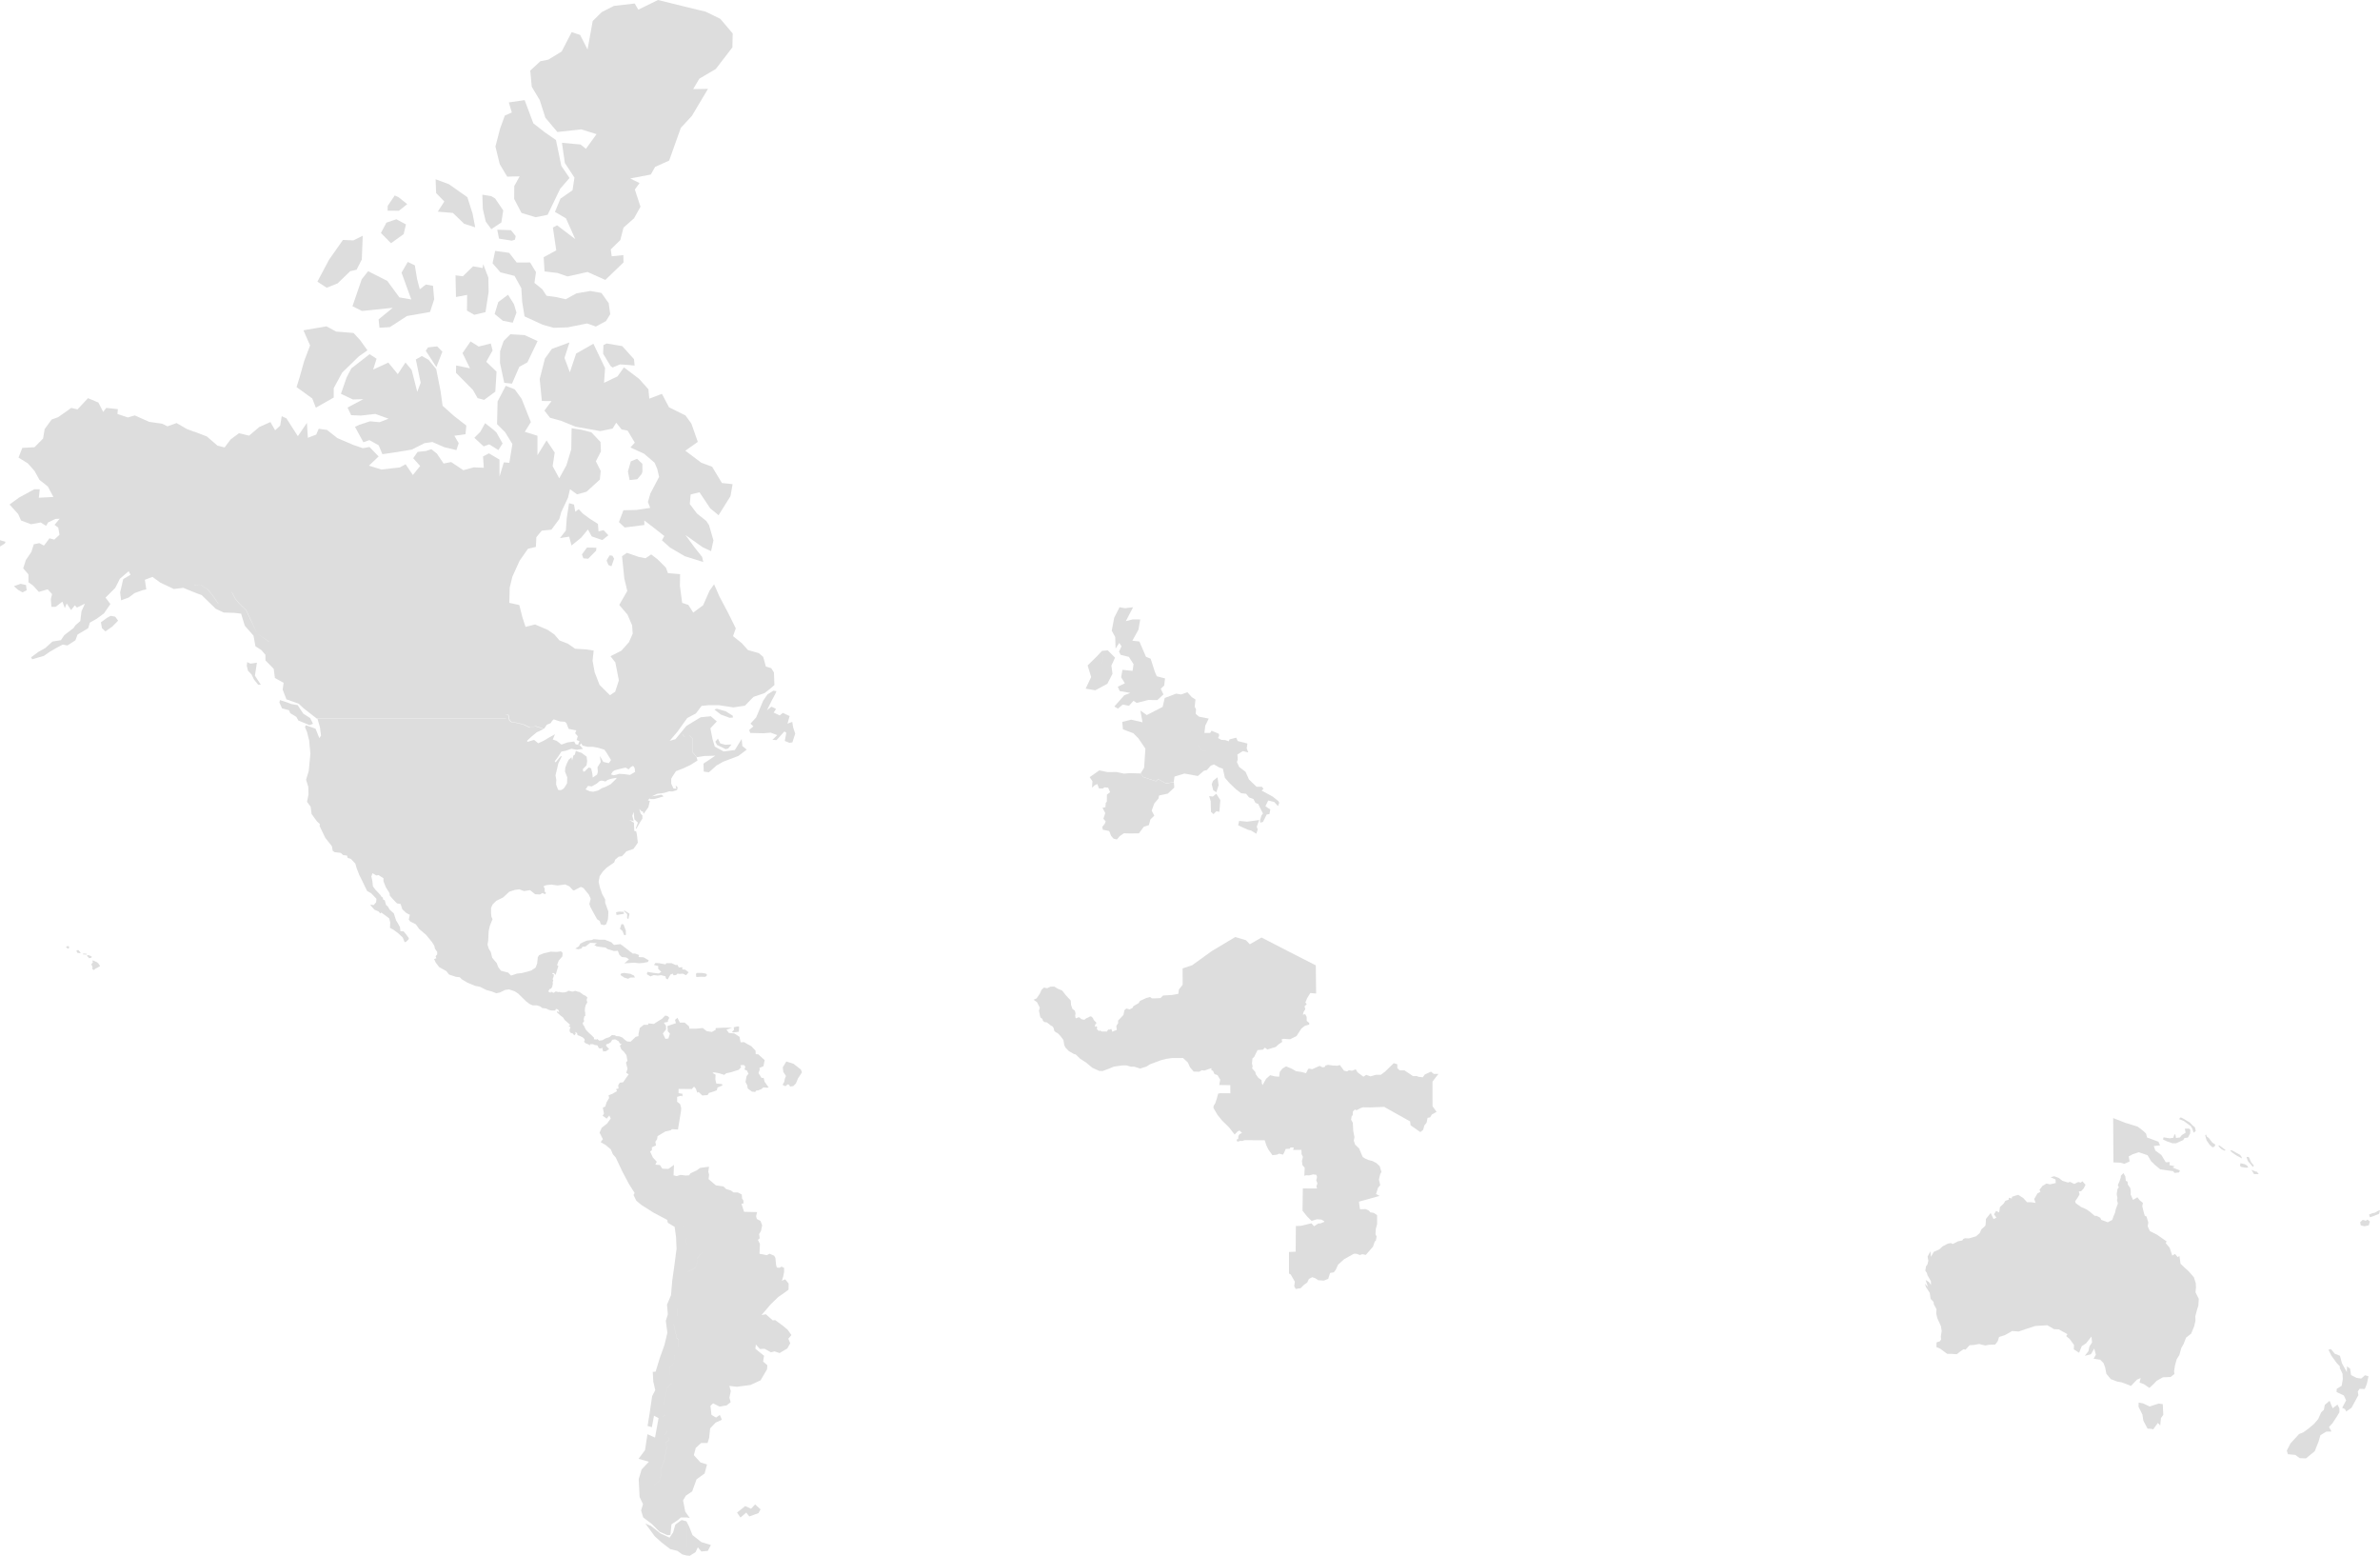 <svg xmlns="http://www.w3.org/2000/svg" viewBox="0 0 980.53 640.8"><title>languages-map</title><g id="Calque_2" data-name="Calque 2"><g id="Calque_1-2" data-name="Calque 1"><polygon points="285.3 632.27 283.9 628.74 282.82 626.59 282.82 637.16 282.81 637.16 282.81 626.59 280.81 626.04 278.23 627.95 277.32 631.15 275.87 633.32 272.15 631.62 268.21 628.49 265.9 627.52 269.76 632.77 272.62 635.34 276.15 638.05 279.09 638.76 281.13 640.24 282.79 640.64 284.17 640.8 286.57 639.27 287.5 637.29 285.81 637.16 285.82 637.16 287.51 637.29 288.94 639.02 291.6 638.77 292.88 636.35 288.95 635.14 285.3 632.27" style="fill:#dddddd"/><polygon points="904.71 530.32 904.64 528.55 903.85 526.06 901.66 523.57 900.36 522.4 898.37 520.53 897.89 517.32 897.2 517.78 896.06 516.47 894.94 517.13 893.85 513.88 892.25 512.01 892.62 511.29 890.74 510 888.76 508.59 885.72 507.05 884.81 505.06 885.08 503.54 884.32 501.04 883.61 500.69 883.18 499.24 882.58 496.76 882.87 495.48 881.52 494.35 880.59 493.13 878.79 494.21 877.78 491.96 877.86 490.95 877.65 489.33 876.63 487.88 876.51 486.68 875.81 486.34 875.62 484.56 874.83 483.17 873.79 484.23 873.72 485.04 873.19 486.6 872.51 488.11 872.95 489.06 872.41 489.64 872.04 491.8 872.36 493.44 872.16 494.28 872.55 495.67 871.7 497.97 871.35 499.56 870.78 500.85 870.23 502.42 868.38 503.42 865.7 502.43 865.27 501.53 863.8 500.78 863.01 500.78 860.98 499.06 859.54 498.06 857.38 497.13 855.15 495.53 854.95 494.72 855.95 493.31 856.77 491.88 856.44 490.73 857.4 490.63 858.46 489.47 859.21 487.94 857.92 486.53 857.26 487.08 856.21 486.83 854.57 487.65 852.83 486.77 852.03 487.06 849.67 486.33 848.18 485.16 846.32 484.46 844.83 484.87 846.88 485.81 846.93 487.26 844.57 487.8 843.14 487.46 841.44 488.47 840.22 490.1 840.66 490.81 839.4 491.56 838.06 493.86 838.65 495.44 836.87 495.17 835.12 495.15 833.56 493.44 831.49 492.12 830.13 492.51 828.9 492.92 828.85 493.64 827.62 493.3 827.58 494.1 826.17 494.59 825.49 495.73 823.96 497.15 823.62 499.36 822.38 498.73 821.5 500.14 822.5 501.52 821.31 502.1 820.13 499.59 818.17 502.06 818.1 503.65 817.97 504.82 816.33 506.31 815.61 507.89 814.09 509.2 811.14 510.07 809.59 510 808.85 510.27 808.43 510.92 806.73 511.25 804.52 512.36 803.75 511.99 802.48 512.22 800.34 513.32 798.97 514.6 796.69 515.6 795.51 517.67 795.3 515.38 794.14 517.55 794.44 519.32 794.06 520.84 793.49 521.59 793.19 523.36 793.84 524.28 794.11 525.25 795.5 527.68 795.55 529.27 794.72 528.07 793.33 527.17 794.28 530.05 793.05 528.7 793.44 530.03 795.04 532.51 795.39 534.98 796.63 536.24 796.7 537.17 797.82 539.25 797.7 541.08 798.16 542.93 799.64 546.22 799.95 548.17 799.61 550.47 799.71 551.67 799.23 552.43 797.84 552.89 797.78 554.82 799.29 555.46 802.26 557.63 804.14 557.63 806.19 557.76 807.54 556.68 808.95 555.72 809.77 555.87 811.44 554.07 813.36 553.92 815.38 553.55 817.86 554.16 819.62 553.86 822 553.78 823.04 552.42 823.58 550.67 826.01 549.9 828.98 548.2 831.66 548.42 834.85 547.32 838.48 546.14 843.5 545.83 846.2 547.43 848.17 547.52 851.77 549.52 851.24 550.29 852.72 551.54 854.47 553.97 854.38 555.76 856.57 557.16 857.64 554.47 859.39 553.32 861.67 550.47 861.89 552.94 860.81 554.59 860.39 556.54 858.92 558.42 861.42 557.79 862.79 555.44 863.47 557.96 862.55 559.62 865.25 560.03 866.63 561.43 867.28 563.18 867.8 565.84 869.61 568.02 872.32 569.05 873.92 569.3 875.51 569.86 877.93 570.83 880.39 568.25 881.92 567.58 881.48 569.43 883.2 570.06 885.52 571.64 887.21 570.1 888.5 568.72 891.09 567.27 894.23 567.14 895.84 565.92 895.7 564.81 896.06 562.41 896.77 559.83 897.85 558.12 898.68 555.19 899.62 553.52 900.64 550.93 902.72 549.3 903.96 546.3 904.51 543.96 904.45 542.1 905.21 539.23 905.7 537.75 905.86 534.94 904.52 532.26 904.71 530.32" style="fill:#dddddd"/><polygon points="889.36 578.08 887.17 578.79 885.64 579.3 882.93 578.02 881.1 577.68 881.03 579.38 882.65 582.63 883.03 585.13 884.76 588.41 886.48 588.53 887.06 588.74 889.01 586.07 889.99 587.12 890.28 584.06 891.24 582.76 891.04 578.33 889.36 578.08" style="fill:#dddddd"/><polygon points="258.88 378.55 259.36 376.34 257.14 374.93 257.15 375.29 258.41 376.52 258.36 378.15 258.88 378.55" style="fill:#dddddd"/><polygon points="256.02 380.61 255.41 382.56 256.46 383.45 257.17 385.21 257.86 385.06 257.84 383.28 256.86 380.73 256.02 380.61" style="fill:#dddddd"/><polygon points="255.12 375.47 253.8 375.72 254 376.87 257.06 376.37 256.97 375.56 255.12 375.47" style="fill:#dddddd"/><polygon points="139.07 116.74 144.28 111.69 146.9 111.1 149.06 106.87 149.44 97.1 145.59 99.01 141.29 98.83 135.53 107.02 130.77 116 134.57 118.51 139.07 116.74" style="fill:#dddddd"/><polygon points="145.21 126.13 149.13 128.08 161.8 126.78 155.98 131.55 156.34 134.98 160.6 134.74 167.67 130.16 177.17 128.49 178.88 123.27 178.39 117.7 175.45 117.2 172.95 119.13 171.85 115 170.9 109.3 168 107.88 165.43 112.29 169.44 123.34 164.54 122.49 159.56 115.7 151.67 111.7 149.03 115.02 145.21 126.13" style="fill:#dddddd"/><polygon points="200.13 91.27 202.41 94.39 206.56 91.62 207.32 86.65 203.97 81.73 202.34 80.77 198.71 80.19 198.93 86.09 200.13 91.27" style="fill:#dddddd"/><polygon points="183.06 82.99 180.35 87.18 186.59 87.7 191.2 92.14 195.78 93.64 194.69 87.96 192.55 81.23 184.97 75.88 179.47 73.84 179.67 79.53 183.06 82.99" style="fill:#dddddd"/><polygon points="167.77 84.07 164.12 81.17 162.62 80.51 159.74 84.79 159.69 86.79 164.35 86.8 167.77 84.07" style="fill:#dddddd"/><polygon points="166.31 96.42 167.24 92.43 163.29 90.31 159.2 91.7 156.93 95.96 161.09 100.17 166.31 96.42" style="fill:#dddddd"/><polygon points="199.86 174.29 197.9 177.83 195.43 180.32 199.26 183.86 201.54 183.01 205.32 185.37 207.06 182.64 205.35 179.61 204.51 178.08 202.83 176.62 199.86 174.29" style="fill:#dddddd"/><polygon points="250.65 220.46 248.65 218.35 246.59 218.85 246.34 215.79 243.13 213.75 240.06 211.48 238.43 209.73 237 210.76 236.48 207.8 234.45 207.25 233.49 213.38 233.13 218.49 230.69 221.63 234.49 221.03 235.45 224.68 239.44 221.45 242.22 218.07 243.79 220.93 248.15 222.44 250.65 220.46" style="fill:#dddddd"/><polygon points="239.75 228.34 240.36 229.97 242.34 230.11 245.62 226.77 245.68 225.58 241.83 225.52 239.75 228.34" style="fill:#dddddd"/><polygon points="264.36 195.22 264.68 194.21 264.65 191.04 262.46 188.96 259.89 190.01 258.7 194.18 259.4 197.74 262.54 197.38 264.36 195.22" style="fill:#dddddd"/><polygon points="251.91 233.23 253.01 230.11 252.3 228.88 251.15 228.75 250.07 230.55 249.94 230.96 250.68 232.73 251.91 233.23" style="fill:#dddddd"/><polygon points="319.36 285.9 319.9 284.68 318.6 284.48 316.17 286.03 314.43 288.56 311.53 295.48 309.18 298.04 310.4 299.18 308.65 300.65 309.08 301.88 314.52 302.01 317.53 301.76 320.22 302.77 318.24 304.7 319.91 304.84 323.16 301.26 323.94 301.79 323.33 305.16 325.17 305.93 326.44 305.78 327.62 302.17 326.76 299.57 326.4 297.33 324.44 298.05 325.31 294.94 322.51 293.62 321.22 294.67 318.73 293.49 319.71 291.98 317.83 291.05 316 292.52 317.86 288.7 319.36 285.9" style="fill:#dddddd"/><polygon points="202.94 144.35 202.21 141.47 197.21 142.73 193.87 140.62 190.55 145.42 193.64 151.7 187.92 150.53 187.86 153.54 194.83 160.59 196.77 163.97 199.47 164.7 204.07 161.29 204.57 153.08 200.33 149.01 202.94 144.35" style="fill:#dddddd"/><polygon points="288.18 202.76 292.59 209.36 296.04 212.21 300.96 204.34 301.83 199.41 297.42 198.94 293.39 192.24 288.94 190.6 282.34 185.63 287.49 182 284.84 174.46 282.4 171.11 275.63 167.76 272.71 162.21 267.5 164.2 267.14 160.34 263.28 156.02 257.06 151.31 254.41 155.02 248.86 157.68 249.28 151.62 244.47 141.57 237.36 145.63 234.77 153.33 232.56 147.41 234.62 141.04 227.38 143.69 224.5 147.68 222.35 156.1 223.24 165.15 227.22 165.19 224.29 169.11 226.62 172.07 231.17 173.32 237.1 175.74 247.3 177.56 252.38 176.52 253.88 174.1 256.09 176.89 258.56 177.35 261.53 182.31 259.73 184.29 265.41 186.92 269.7 190.6 270.78 193.15 271.55 196.39 267.92 203.32 266.94 206.76 267.88 209.18 262.11 210.04 256.84 210.16 254.99 215.03 257.36 217.26 265.47 216.23 265.43 214.34 269.51 217.49 273.69 220.77 272.71 222.54 276.11 225.56 282.13 229.09 289.73 231.48 289.27 229.39 286.35 225.72 282.39 220.35 289.42 225.35 292.96 227.01 293.93 222.57 292.11 216.27 290.95 214.54 287.14 211.51 284.19 207.6 284.54 203.66 288.18 202.76" style="fill:#dddddd"/><polygon points="222.35 41.2 224.69 48.49 229.65 54.37 239.46 53.28 245.77 55.25 241.39 61.3 239.18 59.52 231.52 58.81 232.71 67.12 236.67 73.16 235.87 78.36 230.9 81.82 228.63 87.29 233.18 89.94 237 98.49 229.5 92.79 227.79 93.73 229.17 103.11 223.99 105.94 224.34 111.79 229.64 112.42 233.81 113.86 242.05 112.02 249.38 115.29 256.87 108.1 256.81 105.08 252.02 105.56 251.63 102.72 255.55 98.89 256.88 93.74 261.21 89.91 263.87 85.15 261.55 78.05 263.49 75.4 259.63 73.51 268.12 71.88 269.91 68.73 275.69 66.13 280.49 52.66 285.06 47.72 291.68 36.6 285.58 36.7 288.12 32.4 294.9 28.41 301.74 19.51 301.86 13.78 296.73 7.74 290.71 4.81 283.22 2.99 277.15 1.5 271.08 0 262.98 3.98 261.49 1.45 252.92 2.43 247.89 5 244.19 8.65 242.06 20.39 239 14.38 235.52 13.24 231.4 21.21 225.9 24.56 222.63 25.22 218.46 29.06 219.07 35.71 222.35 41.2" style="fill:#dddddd"/><polygon points="182.25 144.84 180.12 142.67 176.36 143.07 175.41 144.45 179.78 151.2 182.25 144.84" style="fill:#dddddd"/><polygon points="210.94 158.01 213.95 151.08 217.29 149.23 221.48 140.49 216.12 138.02 210.28 137.66 207.5 140.43 206.03 144.66 205.99 149.48 207.74 157.67 210.94 158.01" style="fill:#dddddd"/><polygon points="228.09 135.01 233.85 134.83 241.89 133.22 245.48 134.5 249.66 132.24 251.41 129.4 250.78 124.88 247.78 120.65 243.22 119.85 237.51 120.82 233.05 123.26 228.96 122.32 225.18 121.82 223.4 119.12 220.18 116.51 220.82 112.08 218.4 108.1 212.88 108.13 209.77 104.14 203.99 103.34 202.93 108.44 206.18 112.18 211.98 113.63 214.79 118.72 215.13 124.32 216.1 130.31 223.55 133.73 228.09 135.01" style="fill:#dddddd"/><polygon points="130.12 167.91 137.5 163.73 137.5 159.86 140.98 153.45 147.86 146.76 151.38 144.29 148.37 140.09 145.65 137.14 138.49 136.57 134.49 134.41 125.01 136.04 127.75 142.27 125.32 148.7 123.38 155.57 122.18 159.43 128.65 164.12 130.12 167.91" style="fill:#dddddd"/><polygon points="211.25 132.91 212.78 128.77 211.76 125.31 209.31 121.39 205.28 124.41 203.79 129.33 207.19 132.12 211.25 132.91" style="fill:#dddddd"/><polygon points="248.49 145.69 251.57 150.79 252.38 151.36 255.45 150.09 258.47 150.29 261.45 150.57 261.2 147.93 256.36 142.55 249.94 141.47 248.59 142.14 248.49 145.69" style="fill:#dddddd"/><polygon points="195.4 129.66 200.02 128.55 201.3 120.3 201.21 114.35 199.07 108.79 198.85 110.39 194.91 109.69 190.69 113.78 187.67 113.41 187.85 122.33 192.45 121.46 192.39 127.93 195.4 129.66" style="fill:#dddddd"/><polygon points="192.12 175.27 187.06 171.34 182.35 167.13 181.48 160.95 179.72 152.03 176.58 148.19 173.79 146.64 171.32 148.06 173.31 157.65 171.9 161.38 169.61 152.4 167.05 149.29 163.88 154.1 159.98 149.34 153.74 152.21 155.14 147.75 152.27 145.88 144.76 151.72 142.81 155.43 140.46 162.2 145.36 164.52 149.69 164.4 143.19 167.86 144.67 170.99 148.65 171.16 154.64 170.49 160.06 172.45 156.4 173.89 152.45 173.52 148.12 174.93 146.25 175.8 149.7 182.15 152.19 181.27 156.02 183.42 157.54 187.07 162.53 186.34 169.63 185.18 174.89 182.53 178.15 182.05 182.97 184.17 188.04 185.39 188.98 182.53 187.19 179.48 191.79 178.84 192.12 175.27" style="fill:#dddddd"/><polygon points="208.96 72.75 214.09 72.63 211.87 76.63 211.83 81.93 214.84 87.69 220.65 89.46 225.61 88.47 230.79 77.74 234.64 73.29 231.26 68.32 229.05 57.67 224.45 54.48 219.73 50.8 216.15 41.24 209.63 42.18 210.86 46.33 207.99 47.58 206.05 52.9 204.11 60.36 205.89 67.62 208.96 72.75" style="fill:#dddddd"/><polygon points="212.14 98.74 212.47 97.25 210.5 94.8 204.85 94.61 205.6 98.29 210.85 99.12 212.14 98.74" style="fill:#dddddd"/><polygon points="296.75 306.2 295.77 304.22 294.71 305.48 295.41 306.84 298.97 308.55 300.01 308.29 301.39 306.63 298.79 306.74 296.75 306.2" style="fill:#dddddd"/><polygon points="301.88 294.78 299.01 292.98 295.32 291.89 294.35 292.26 296.96 294.3 300.59 295.64 301.95 295.56 301.88 294.78" style="fill:#dddddd"/><polygon points="128.95 298.09 127.79 295.75 124.99 293.98 123.6 291.93 122.65 290.43 120.01 289.97 118.29 289.3 115.35 288.34 115.11 289.36 116.19 291.74 119.08 292.52 119.58 293.75 122.09 295.25 122.93 296.76 127.53 298.68 128.95 298.09" style="fill:#dddddd"/><polygon points="265.07 396.59 266.94 396.21 267.27 395.52 265.15 394.3 263.08 394.18 263.29 393.34 261.61 392.73 260.69 392.77 258.95 391.42 256.57 389.55 255.58 388.85 252.96 389.19 251.84 388.08 249.21 387.05 247.01 387.02 244.58 386.8 243.91 387.13 241.78 387.42 240.35 388.01 239.08 388.68 238.48 389.77 237 390.7 238.2 390.99 239.58 390.66 239.98 389.92 241.15 389.88 243.16 388.32 245.91 388.47 244.86 389.22 245.84 389.81 249.49 390.28 250.33 390.91 252.95 391.71 254.53 391.6 255.2 393.3 256.17 394.16 257.98 394.36 259.12 395.13 257.24 396.79 261.25 396.5 263.18 396.74 265.07 396.59" style="fill:#dddddd"/><polygon points="477.28 328.89 477.53 327.65 481.12 326.87 483.78 324.38 483.63 322.19 480.38 322.68 477.22 320.96 476.2 321.78 471.04 320.05 469.92 318.56 465.39 318.44 463.06 318.64 460.08 317.98 456.31 318.01 452.88 317.31 448.92 320.08 450.06 321.74 449.92 324.42 450.94 323.47 452.08 322.92 452.79 324.76 454.44 324.75 454.92 324.28 456.56 324.41 457.34 326.29 456.04 327.29 456.01 330.17 455.55 330.7 455.44 332.42 454.23 332.72 455.35 334.89 454.58 337.24 455.54 338.3 455.16 339.26 454.12 340.58 454.35 341.74 456.97 342.28 457.77 344.28 458.8 345.45 460.18 345.74 461.25 344.43 463 343.21 465.68 343.27 469.23 343.22 471.22 340.53 473.34 339.83 473.94 337.53 475.56 335.93 474.47 333.88 475.55 330.92 477.28 328.89" style="fill:#dddddd"/><polygon points="309.41 621.42 307.02 620.3 303.66 622.99 305.06 625.04 307.44 622.99 308.7 624.58 312.49 623.22 313.33 621.64 311.09 619.63 309.41 621.42" style="fill:#dddddd"/><polygon points="974.69 502.78 973.42 502.42 972.34 503.42 972.61 504.71 974.16 505.07 975.9 504.67 976.36 503.14 975.4 502.3 974.69 502.78" style="fill:#dddddd"/><polygon points="979.95 498.6 978.31 499.51 977.42 499.67 976.02 500.27 976.38 501.36 978.17 500.75 979.95 500.03 980.18 499.87 980.53 498.47 979.95 498.6" style="fill:#dddddd"/><path d="M479,291.14l-6.53,3.37-2.65-1.85.89,4.84L466,296.41l-3.64.92.28,3.07,4.29,1.6,2.07,2.09,2.89,4.26-.53,7.88-1.45,2.32L471,320l5.16,1.73,1-.82,3.15,1.72,3.25-.49.32-2.29,4.08-1.24,5.53,1,2.54-2.17.32-1.67h0l-.32,1.68,1.17-.28,1.62-1.8,1.29-.53,2.28,1.29,1.4.45.87,3.8,1.91,2.19,2.56,2.45,2.19,1.68,2.07.24,1.21,1.49,1.8.67.83,1.58,1.16.46.86,1.83,1.09,2.09-.61.77-.57,1.91v1.08l1.17-.27,1.5-3.06,1.17-.21.33-1.88-2-1.34,1.18-2.36,2.44.6,1.56,1.7.52-1.31-.29-.68-2.4-1.92-2.06-1.12-2.51-1.35.79-.74-.68-.83-2.2,0-3.12-3-1.41-3.17-2.63-2-.92-2,.34-1.12-.16-2,2.28-1.42,2.23.58-.67-1.71.3-2-4-1-.6-1.39-2.77.71-.33.78-1.7-.58-.22,1.67-1.24.68-2.07-.51-.61,1.63-1.34.13-.49-.64L497,309.16l-1.35.19-1.21-.86-.12,1.13.83,1.5-1,1.21.72,3h0l-.72-3,1-1.21-.83-1.5.12-1.13-1-1.77-.7.33.71-.34,1,1.77,1.21.86,1.35-.19,1.57-1.36.49.64,1.33-.13.61-1.63,2.08.51,1.23-.69.22-1.67-1.43-.11-1.27-.74.43-1-.11-.74-3-1.26-.58.9-2.38,0-.77.71h0l.77-.71.36-3,1.42-2.9-4-.79L492.6,294l.16-1.89-.56-1,.32-3-1.55-1-1.77-2-2.6.93-2.05-.35-2.25.88v0l-2.45.9Zm13.16,14.35,2-2.3-.09-1h0l.09,1-2.05,2.31,0,1.84h0Z" style="fill:#dddddd"/><polygon points="501.13 326.29 502.06 323.4 501.59 320.14 499.78 321.59 499.21 323 499.86 325.53 501.13 326.29" style="fill:#dddddd"/><polygon points="459.61 267.15 461.12 264.81 462.04 266.18 461.02 268.38 461.69 269.7 465.09 270.55 465.13 270.62 467.01 273.57 466.6 276.31 462.43 275.89 461.9 278.95 463.44 281.43 460.51 282.84 461.3 284.64 465.68 285.39 465.7 285.39 463.19 286.36 459.08 291 460.57 291.87 462.54 290.2 465.13 290.7 466.98 288.64 468.29 289.51 473.06 288.3 476.81 288.34 479.33 286.01 478.21 283.68 479.64 282.35 479.98 279.42 476.58 278.54 475.78 276.7 474.05 271.29 472.13 270.52 469.63 264.73 469.41 264.21 466.51 263.89 469.03 259.36 469.76 255.14 466.69 255.11 463.83 255.83 466.83 250.1 463.47 250.51 461.23 250.09 459.05 254.4 458.03 259.76 459.45 262.35 459.61 267.15" style="fill:#dddddd"/><polygon points="326.97 438.16 324.91 437.5 323.96 437.19 322.5 439.6 322.72 441.51 323.81 443.16 323.33 444.36 323.09 445.63 322.38 446.82 323.6 447.39 324.47 446.63 325.1 446.75 325.48 447.53 326.82 447.33 327.89 446.27 328.74 444.21 330.4 441.66 329.94 440.52 326.97 438.16" style="fill:#dddddd"/><polygon points="269.3 401.62 271.01 401.83 272.33 401.63 274.19 402.13 274.34 402.97 275.06 403.43 276.18 401.43 277.11 401 277.53 401.72 278.61 401.54 279.12 401 280.04 401.14 281.32 401.02 282.66 401.66 283.7 400.46 282.32 399.38 281.07 399.27 281.16 398.39 279.63 398.45 279.12 397.4 278.38 397.48 276.72 396.72 274.53 396.7 274.18 397.21 271.75 396.74 270.04 396.61 269.41 397.43 271.18 397.89 271.16 399.02 272.44 400.29 271.43 400.95 269.31 400.71 266.73 400.3 266.48 401.25 267.99 402.17 269.3 401.62" style="fill:#dddddd"/><polygon points="451.25 284.31 456.22 281.63 458.34 277.51 457.88 274.15 459.38 270.86 456.38 267.87 454.03 268.07 454.61 270.67 454.03 273.23 454.02 273.23 454.6 270.66 454.02 268.06 451.9 270.33 448.09 274.08 449.55 278.85 447.28 283.63 451.25 284.31" style="fill:#dddddd"/><polygon points="516.64 338.03 513.78 338.42 510.5 338.1 510.11 339.92 514.02 341.71 515.45 342.09 517.59 343.4 518.18 341.61 517.76 340.52 518.77 337.74 516.64 338.03" style="fill:#dddddd"/><polygon points="498.79 329.99 498.9 334.37 499.96 335.32 501.1 334.12 502.37 334.35 502.76 329.54 501.08 326.92 499.69 328.08 498.15 327.89 498.79 329.99" style="fill:#dddddd"/><polygon points="259.65 401.08 257.76 400.82 257.12 400.72 255.94 400.92 255.61 401.59 257.21 402.66 258.78 403.13 259.63 402.64 261.6 402.59 261.14 401.79 259.65 401.08" style="fill:#dddddd"/><polygon points="590.69 442.32 589.56 441.38 587 442.55 586.17 443.71 584.3 443.49 583.68 443.17 583.02 443.24 582.14 443.22 578.59 440.84 576.64 440.84 575.68 439.93 575.68 438.36 574.22 437.89 572.32 439.73 570.6 441.4 568.87 442.68 566.9 442.68 564.64 443.33 562.86 442.7 561.71 443.47 559.24 441.61 558.57 440.42 557.01 441.01 555.71 440.82 554.96 441.29 553.7 440.96 552.01 438.65 551.08 438.94 549.28 438.88 547.17 438.59 546.13 438.83 545.71 439.51 544.8 439.59 543.7 439 540.57 440.39 539.3 440.11 538.91 440.33 538.07 442.01 535.98 441.47 533.93 441.19 532.15 440.16 529.84 439.21 528.34 440.11 527.24 441.53 526.99 443.48 525.19 443.32 523.29 442.85 521.62 444.33 520.15 446.93 519.85 446.12 519.73 444.85 518.45 443.95 517.41 442.51 517.17 441.51 515.85 440.05 516.07 439.22 515.79 438.04 516.01 435.87 516.68 435.36 518.09 432.52 520.41 432.3 520.93 431.58 521.39 431.64 522.09 432.27 525.62 431.2 526.81 430.1 528.28 429.11 528 428.12 528.79 427.86 531.5 428.04 534.14 426.73 536.16 423.64 537.59 422.5 539.36 422.01 539.39 421.32 538.36 420.49 538.33 418.83 537.75 417.73 536.76 417.9 537.04 416.85 537.77 415.65 537.45 414.47 538.37 413.59 537.79 412.92 538.53 411.14 539.81 409.01 542.23 409.21 542.09 397.6 530.91 391.9 519.72 386.13 516.89 387.79 514.91 388.91 513.33 387.25 508.9 385.94 499.29 391.69 491.17 397.54 487.22 398.86 487.23 405.61 485.69 407.55 485.45 409.34 482.96 409.79 479.14 410.04 478.1 411.07 476.3 411.18 474.51 411.19 473.81 410.64 472.26 411.05 469.64 412.25 469.11 413.15 466.93 414.43 466.55 415.17 465.38 415.75 464.02 415.37 463.25 416.07 462.84 418.03 460.61 420.39 460.68 421.35 459.91 422.56 460.1 424.2 458.94 424.62 458.29 424.98 457.85 423.77 457.04 424.09 456.56 424.03 456.04 424.86 453.88 424.83 453.1 424.41 452.74 424.67 451.88 423.85 452.03 423.01 451.68 422.67 451.08 422.95 451.19 422.03 451.77 421.3 450.62 420.11 450.28 419.32 449.66 418.7 449.1 418.62 448.43 419.02 447.52 419.4 446.75 420.02 445.55 419.79 444.77 419.07 444.31 418.97 443.58 419.35 443.13 419.36 442.97 418.31 443.1 417.42 442.86 416.32 441.81 415.51 441.26 413.87 441.13 412.08 439.28 410.1 437.58 407.97 435.72 407.2 434.38 406.35 432.81 406.38 431.45 407.01 430.05 406.76 429.09 407.69 428.43 409.18 427.07 411.21 425.83 411.76 427.23 412.78 428.39 415.02 428.03 416.29 428.49 418.48 428.67 419.09 429.52 419.69 429.51 420.12 430.15 420.93 431.33 421.11 432.83 422.3 433.65 422.77 434.06 423.39 434.37 424.64 435.07 425.21 435.79 425.57 436.88 426.68 438.11 428.35 438.46 430.43 438.95 431.46 440.41 432.96 442.42 434.09 443.18 434.3 445.07 436.11 447.46 437.64 450 439.77 452.89 441.1 453.63 441.08 454.17 441.15 456.95 440.13 458.89 439.32 462.22 438.83 464.01 438.8 465.97 439.35 467.24 439.32 469.74 440.11 472.27 439.3 473.83 438.34 478.23 436.7 480.48 436.11 482.8 435.78 485.27 435.78 487.38 435.75 489.37 437.59 490.29 439.61 491.79 441.36 494.03 441.42 495.11 440.8 496.18 440.94 499.09 439.94 499.05 440.71 499.77 441.11 500.34 442.36 501.62 442.84 502.72 444.68 502.31 446.88 506.87 446.95 506.89 450.3 502.82 450.27 501.87 450.43 501.3 452.5 500.62 454.52 500.01 455.42 499.92 456.34 501.62 459.22 503.48 461.52 506.36 464.34 508.66 467.29 509.79 466.09 510.64 465.62 511.69 466.58 510.67 467.16 510.21 467.88 510.12 469.1 509.41 469.4 509.8 470.27 510.96 469.89 511.77 469.94 512.76 469.61 521.03 469.64 521.72 471.73 522.53 473.41 523.17 474.32 524.24 475.79 526.1 475.57 527.02 475.17 528.57 475.57 528.99 474.86 529.7 473.23 531.44 473.12 531.59 472.63 533.02 472.62 532.77 473.63 536.18 473.61 536.23 475.37 536.79 476.46 536.38 478.16 536.59 479.89 537.52 480.94 537.37 484.31 538.07 484.05 539.29 484.12 541.02 483.7 542.3 483.87 542.6 484.75 542.28 486.13 542.77 487.46 542.35 488.53 542.59 489.52 536.75 489.48 536.62 498.64 538.51 501.02 540.34 502.84 542.64 502.17 544.46 502.34 545.56 503 545.59 503.24 544.01 503.9 543.15 503.91 541.37 505.06 540.29 503.85 535.97 504.88 533.88 504.97 533.8 515.54 531.04 515.65 531.04 524.51 531.79 524.97 533.46 527.9 533.2 529.8 533.82 530.89 535.83 530.57 537.23 529.18 538.56 528.25 539.25 526.77 540.62 526.05 541.8 526.43 543.14 527.29 545.42 527.44 547.21 526.72 547.5 525.76 547.99 524.29 549.52 524.04 550.36 522.89 551.29 520.86 553.81 518.6 557.78 516.38 558.92 516.41 560.27 516.92 561.22 516.56 562.71 516.86 565.66 513.45 566.4 511.3 566.83 511.03 567.14 509.29 566.69 508.41 566.81 506.21 567.36 504.17 567.35 500.48 565.9 499.54 564.56 499.33 563.96 498.61 562.66 498 560.32 498.06 560.14 496.98 559.87 494.93 568.38 492.55 566.91 491.81 567.76 489.15 568.64 488.16 568.1 485.8 568.66 483.5 569.14 482.73 568.43 480.33 567.11 479.07 565.51 478.22 563.73 477.75 562.61 477.27 561.44 476.56 559.93 473.01 558.3 471.44 557.74 469.82 558.02 468.36 557.52 465.79 557.34 462.42 556.63 461.16 556.89 459.63 557.28 459.42 557.38 457.76 558.19 456.98 558.87 457.27 560.54 456.41 561.53 456.07 564.6 456.11 570.31 455.89 570.79 456.2 580.95 461.87 581.15 463.49 585.17 466.28 586.3 465.36 586.85 463.5 587.75 462.38 588.14 460.41 589.2 460.21 589.89 459.05 591.85 457.93 590.19 455.64 590.16 445.49 592.61 442.32 590.69 442.32" style="fill:#dddddd"/><polygon points="972.77 567.79 970.88 567.51 968.62 566.36 968.2 563.71 966.93 562.76 966.87 565.14 964.84 561.47 964.05 558.43 961.87 557.54 960.34 555.65 959.3 555.92 960.47 558.33 962.68 561.37 964.02 562.8 963.94 563.41 965.08 565.75 965.21 568.03 964.74 570.77 962.71 572.02 962.63 573.33 965.65 574.78 966.57 576.79 964.95 579.83 966.12 580.37 966.6 581.35 968.77 579.86 970.16 577.33 971.22 575.36 971.63 574.68 971.37 573.12 972.12 572.02 974.26 572.09 975.11 570 975.79 566.85 974.37 566.44 972.77 567.79" style="fill:#dddddd"/><polygon points="961.02 580.02 960.38 578.49 959.77 576.93 957.8 578.63 957.38 580.7 956.32 581.65 955.07 584.46 953.39 586.44 950.99 588.45 948.98 589.92 947.17 590.65 943.64 594.52 942.13 597.48 942.6 598.96 945.65 599.24 947.47 600.58 950.05 600.67 951.45 599.51 953.65 597.71 955.24 593.68 955.99 591.11 958.39 589.65 960.55 589.6 959.52 587.74 960.95 586.2 962.78 583.4 963.82 581.66 963.82 580.09 963.01 578.52 961.02 580.02" style="fill:#dddddd"/><polygon points="870.7 478.76 873.6 478.88 875.17 479.35 877.37 478.38 877.01 476.3 878.72 475.37 881.1 474.57 884.76 475.8 886.22 478.26 887.81 479.81 889.99 481.61 892.82 482.04 895.23 482.36 895.92 483.09 897.78 482.89 898.09 482.07 895.11 480.88 895.95 480.35 893.78 479.87 893.89 478.62 892.28 478.71 890.46 475.72 887.96 473.88 887.34 472.03 889.92 471.73 889.24 470.24 884.57 468.51 884.14 466.86 882.58 465.45 880.65 464.02 875.47 462.42 870.6 460.5 870.65 469.6 870.7 478.76" style="fill:#dddddd"/><polygon points="901.3 462.89 902.57 463.8 903.22 464.88 903.75 466.53 904.63 465.79 904.29 464.33 903.22 463.44 902.1 462.27 900.92 461.6 899.97 460.99 898.46 460.21 897.68 460.88 899.7 461.7 901.3 462.89" style="fill:#dddddd"/><polygon points="895.02 470.89 896.51 470.89 897.95 470.23 899.48 469.55 899.92 468.76 901.39 468.53 902.32 466.84 902.38 465.29 901.81 464.83 900.13 464.88 900.44 466.53 898.87 467.53 898.08 468.49 896.48 468.7 896.21 467.21 895.81 467.28 895.39 468.62 893.86 468.84 891.35 468.43 891.12 469.3 892.72 470.08 895.02 470.89" style="fill:#dddddd"/><polygon points="910.03 468.76 909.18 468.13 908.88 467.3 908.49 467.57 909.09 469.7 910.32 471.48 911.53 472.56 912.32 472.28 912.71 471.48 911.39 470.53 910.03 468.76" style="fill:#dddddd"/><polygon points="287.11 400.73 286.72 401.16 286.88 402.41 288.52 402.31 290.63 402.33 291.35 401.59 290.84 401.01 289.41 400.75 287.11 400.73" style="fill:#dddddd"/><polygon points="914.17 471.67 914.03 472.14 915.18 473.29 916.41 473.93 916.97 473.77 915.84 472.85 914.17 471.67" style="fill:#dddddd"/><polygon points="928.16 480.63 928.58 480.11 927.46 478.75 926.45 476.5 925.5 476.5 926.08 478.18 928.16 480.63" style="fill:#dddddd"/><polygon points="929.23 482.51 927.56 481.82 928.63 483.56 930.59 483.58 929.81 482.61 929.23 482.51" style="fill:#dddddd"/><polygon points="924.89 479.53 923.04 479.09 922.86 480.21 923.45 480.65 925.17 480.94 926.26 480.88 925.8 480.12 924.89 479.53" style="fill:#dddddd"/><polygon points="923.52 476.55 922.86 475.65 920.56 474.36 919.27 473.69 918.85 473.98 919.9 474.92 921.44 475.93 923.64 477.12 923.52 476.55" style="fill:#dddddd"/><polygon points="302.06 425.25 304.4 424.94 304.51 422.83 303.92 422.73 302.31 423.1 302.37 424.22 301.55 425 302.06 425.25" style="fill:#dddddd"/><polygon points="37.13 393.63 36.13 393.35 35.86 393.61 35.88 393.8 36.2 394.04 36.68 394.67 37.62 394.46 37.85 394.1 37.13 393.63" style="fill:#dddddd"/><polygon points="34.14 393.09 35.64 393.18 35.73 392.86 34.35 392.73 34.14 393.09" style="fill:#dddddd"/><polygon points="0 225.08 2.04 223.82 2.27 223.14 0 222.47 0 225.08" style="fill:#dddddd"/><polygon points="27.77 389.68 27.34 389.98 27.19 390.2 28.13 390.75 28.46 390.45 28.4 389.75 27.77 389.68" style="fill:#dddddd"/><polygon points="8.5 240.45 5.73 241.42 7.43 242.94 9.27 243.98 10.99 243.11 10.72 240.96 8.5 240.45" style="fill:#dddddd"/><polygon points="32.17 391.24 31.42 391.65 31.53 391.77 31.89 392.45 32.87 392.56 33.07 392.6 33.22 392.43 32.41 391.44 32.17 391.24" style="fill:#dddddd"/><polygon points="40.03 396.38 39.53 396.12 38.46 395.62 38.25 395.56 38.09 395.84 38.28 396.42 37.79 396.9 37.65 397.23 38.11 398.31 38.03 399.14 38.73 399.56 39.14 399.07 40.04 398.61 41.14 397.98 41.21 397.82 40.5 396.78 40.03 396.38" style="fill:#dddddd"/><polygon points="45.62 253.65 44.12 254.45 41.57 256.31 42 258.73 43.43 260.05 46.23 258.1 48.66 255.63 47.47 254 45.62 253.65" style="fill:#dddddd"/><polygon points="105.85 272.95 103.16 273.33 101.84 272.71 101.67 274.23 102.19 276.3 103.61 277.76 104.65 279.89 106.34 281.99 107.46 282 105.02 278.3 105.85 272.95" style="fill:#dddddd"/><path d="M326.06,549.87l-1.62-2.25-2.2-1.82-2.89-2.08-1,.09-2.81-2.5-1.82.34v0l3.74-4.37,3.16-3.08,1.88-1.28,2.36-1.73.06-2.49-1.41-1.79-1.38.59.54-1.76.38-1.82v-1.68l-1-.55-1,.49-1-.13-.33-1.18-.26-2.77-.53-.9-1.89-.82-1.14.59-3-.58.18-4.06-.83-1.66L313,510l-.27-1.69.77-1.29.5-2.32-.67-1.82-1.53-.82-.3-1.15.41-1.68-5.37-.12-1.08-3.37.82,0,0-1.25-.55-.84-.12-1.66-1.63-.85-1.76,0-1.16-.83-1.9-.57-1.1-1.07-3.14-.47-3-2.55.23-1.9-.34-1.09.29-2.12-3.67.48-1.47,1.06-2.45,1.15-.63.85-1.44.07-2.09-.24-1.58.49-1.28-.33.19-4.3-2.3,1.66-2.47-.07-1.06-1.51-1.86-.16.59-1.21L269,476.79l-1.17-2.53.74-.51v-1.19l1.7-.81-.28-1.51.71-1,.21-1.3,3.2-1.91,2.3-.53.37-.42,2.53.13,1.26-7.65.07-1.21-.44-1.59-1.24-1v-2l1.58-.46.56.29.09-1.07-1.64-.29,0-1.74,5.46.06.93-1,.78.88.54,1.65.53-.35,1.55,1.48,2.18-.18.54-.86,2.08-.65,1.16-.45.32-1.18,2-.8-.16-.58-2.37-.24-.39-1.76.11-1.87-1.25-.72.52-.26,2.08.36,2.23.7.81-.66,2-.44,3.14-1,1-1.07-.38-.79,1.46-.12.66.64-.37,1.23,1,.42.65,1.3-.78,1-.45,2.38.72,1.41.2,1.29,1.73,1.3,1.38.14.31-.54.88-.12,1.27-.49.91-.74L316,448l.68-.1L315,445.53l-.37-1.57h-.89l-1.25-2,.52-1.45-.15-.65,1.7-.73.45-2.52-1.11-1-1.5-1.36-1.06-.07-.07-1.45-1.74-1.83-1.84-1-1.1-.67-1.46.07-.45-2.26-2.12-1.39-2.25-.21-1-1.34,2.38-.84-3.36,0-3.48.17,0,.72-1.57.88-2.14-.35-1.61-1.27-3,.29-2.51,0-.11-.94-1.82-1.58-2,0-1-2-1,.9.39,1.34-3.49,1.16.14,2.14.87,1-.63,2-1.21.18-1.06-2.24L274.4,424l0-1.49-.92-1.29,1.65-.33.08-.67.54-1-.73-.75-1-.17-1.35,1.37-1.09.64-2.21,1.43-2.2-.23-.22.59-1.76,0-1.61,1.32-.52,2.39,0,.93-1.15.3-2.11,2-1.44-.09-1.06-.78-.91-.84-1.25-.49-1.57-.1.11-.28-1.55-.16-1,.84-1.7.57-1.19.71-1.38.21-.77-.7-.27.23-1.12-.12.06-.6-1-1-1.32-1.21-1.08-1.14-.72-1.54-.42-.47-.14-.76.58-.73-.19-.75.26-1.22.43-.28-.07-1.29-.16-.73.1-1.27.3-1.15.64-1-.28-1,.14-.64.24-.28-.74-.8-1-.44-.81-.65-.85-.54-.45-.06-1.28-.4-.56.25-.73.07-.67-.2-.89-.15-.33.32-.9.32-1.3.08-1.3-.26-.44.14-.26-.23-.8,0-.62.51-.29-.12-.82-.37-.24.44-.92-.53.56-1,.51-.09.55-.78.32-1.47-.17-.27.29-1-.25-.45.46-1.27,0-.8h-.53v-.43l.59,0,.71.75.7-2.29.42-1.28-.51-.51.66-1.81,1.51-1.77.09-1.44-.67-.63-1.7.25-2.48-.1-3,.69-1.89.79-.49.87-.23,2.49-.67,1.73-1.78,1.2-1.77.51-2.1.53L213,401l-2.46.82-1.16-1.22-3-.79-1.1-1.45-.65-1.69-1.86-2.21-.56-2.31-.87-1.47-.49-1.64.27-1.47.21-4.08.49-2.21,1.06-2.62h.06l0-.07h0l-.49-1-.14-1.5,0-2.16.65-1.42,1.53-1.51,2.79-1.37,2.55-2.37,2.36-.75,1.74-.23,2,.74,2.45-.4,2.09,1.69,2,.1,1-.61,1,.47.53-.42-.6-.63,0-1.3-.5-.86,1.16-.5,2.14-.22,2.49.36,3.17-.41,1.76.8,1.36,1.5.5.16,2.83-1.46,1.09.49,2.19,2.68.79,1.75-.58,2.1.42,1.23,1.3,2.4,1.49,2.68,1.07.71.44,1.35,1.38.37.84-.39.7-1.89.12-1.21.09-2.1-1.33-3.65,0-1.37-1.25-2.25-.94-2.75-.5-2.25.43-2.31,1.32-1.94,1.58-1.57,3.08-2.16.4-1.12,1.42-1.23,1.4-.22,1.84-2,2.9-1,1.78-2.53-.39-3.46-.29-1.21-.8-.24-.12-3.35-1.93-1.14,1.85.56-.6-2.26.54-1.55.33,3,1.43,1.36-.87,2.4.26.14,1.58-2.81.9-1.38,0-1.35-.7-.64-.58-1.94.92.9.62.19.21.92,2-2.78.61-2.62-.83-.17.85-1-.08.45h1.79l3.93-1.11-.83-.7-4.12.7,2.34-1.07,1.63-.18,1.22-.19,2.07-.65,1.35.07,1.89-.61.22-1.07-.84-.84.29,1.37-1.16-.09-.93-2,0-2,.48-.86,1.48-2.28,3-1.15,2.88-1.34,3-1.9L287,311.9l-1.83-2.25,0-5.56-1.25-1.19.09,0,1.25,1.19v5.52l1.83,2.25,3.12-.48,4.49-.13-4.87,3.26.11,3.29,2.13.28,3.13-2.79,2.78-1.58,6.21-2.35,3.47-2.62-1.81-1.46-.29-2.92-2.81,4.56-4.63.58-3.64-2-.92-3.07-.89-4.46,2.65-2.83L292.85,295l-4.19.43L282.78,299l-4.5,5.45-2.38.67,3.23-3.8,4-5.57,3.57-1.9,2.35-3.11,2.9-.3,4.21,0,6,.92,4.74-.71,3.53-3.62,4.62-1.59,2-1.58,2-1.71-.2-5.19-1.13-1.77-2.18-.63-1.11-4-1.8-1.55-4.47-1.26-2.52-2.82L302,262l1.13-3.2-3.1-6.26-3.65-6.89-2.18-5-1.86,2.61-2.68,6.05-4.06,3-2-3.16-2.56-.85-.93-7,.08-4.8-5-.44-.85-2.27-3.45-3.44-2.61-2-2.32,1.58-2.88-.58-4.81-1.65-2,1.4.94,9.18,1.22,5.12-3.31,5.75,3.41,4,1.9,4.44.23,3.42-1.55,3.5L256,268l-4.49,2.28,2,2.53,1.46,7.4-1.52,4.68-2.16,1.46L247,282.07l-2-5.17-.87-4.76.46-4.19-3-.47-4.63-.28-3-2.08-3.51-1.37-2-2.38-2.8-1.94-5.21-2.23-3.92,1-1.31-4-1.26-5-4.12-.9L210,242l1.09-4.48,3-6.6,3.43-4.9,3.26-.77.19-4,2.21-2.68,4-.42,3.25-4.39.82-2.9L234,205l.84-3.5,2.9,2.11,3.9-1.08,5.49-5,.36-3.54-2-4,2.09-4.06-.17-3.87-3.76-4L239.5,177l-4-.62-.15,8.71-2,6.56L230.4,197l-2.71-5,.84-5.61-3.35-5-3.75,6.09v-8l-5.21-1.63,2.49-4-3.81-9.59-2.84-3.91-3.7-1.44L205,165.35l-.22,9.34L208.1,178l3,4.91-1.27,7.71-2.26-.2-1.78,5.88,0-7-4.34-2.58L199,188l.32,4.67-4.09-.18-4.35,1.17-5-3.35-3.13.6L180,186.83,177.7,185l-2.24.77-3.41.35-1.81,2.61,2.86,3.19-3,3.72-3-4.42-2.39,1.3-7.57.87L152,191.79,156,188l-3.78-3.9-2.75.5-3.86-1.32L139,180.44l-4.29-3.37-3.4-.47L130.27,179l-3.44,1.31-.38-6.15-3.73,5.5L118,172.3l-1.94-.89-.63,3.91-2.09,1.9-1.93-3.39-4.59,2.05-4.2,3.55-4.17-1L95,181l-2.46,3.28-2.92-.72-4.41-3.8L80,177.77l0,27.65v35.43l2.76.17,2.73,1.56,2,2.44,2.49,3.6,2.73-3,2.81-1.79L97,246.63l1.89,2.23,2.57,2.42,1.75,3.79L106,261l4.77,3.2.08,3.12,0,.05-.08-3.1L106,261l-2.87-5.88-1.75-3.79-2.57-2.42-1.89-2.23-1.49-2.85-2.81,1.79-2.73,3-2.49-3.6-2-2.44-2.73-1.56L80,240.92V205.49l0-27.65-3-1.13-4.25-2.46L69,175.59l-2.16-1.07-5.39-.78-5.91-2.64-2.86.84-4.29-1.43.17-2L43.77,168l-1.25,1.65-2-3.87L36.25,164l-4.31,4.61L29.36,168,24,171.8l-2.73,1-2.86,3.91-.67,3.92-3.54,3.58-5,.25-1.57,4,3.85,2.38L14.25,194l2,3.64,3.45,2.72L22,204.69,16,205l.38-3.48H14.12l-6.25,3.41-3.94,2.87,3.55,3.91,1.18,2.65,4.11,1.56,4-.73L19,216.58l.85-1.43,3-1.43,1.72-.07-2.08,2.52L24,217.33l.52,2.92-2.14,2-2-.54-2.26,3-1.92-1-2.27.45-1,3.15-2.29,3.37-1.08,3.41,2.16,2.48v3.25l1.92,1.36L16,243.79l3.65-1.07,1.81,2-.51,2,.24,3.23h1.72l2.8-2.17,1,2.7.76-1.94,1.83,2.73,1.52-1.95.9.93L35,248.61l-1.43,3.17-.48,4L31,257.61l-.63,1-3.89,3-1.38,2.06-3.48.56-3,2.71-2.74,1.51-3.07,2.27.44.81,4.81-1.38,2.33-1.63,2.85-1.67,2.62-1.38,1.92.38,3.28-2.13.89-2.36,4.38-2.63.69-2.29,2.81-1.59,3-2.21,2.65-3.85-2-2.65,4-4,1.91-3.77L53,235.28l.77,1.46-3,1.77L49.49,244l.4,3.24L53,246.12l2.47-1.86,3.24-1.16,1.55-.36-.58-3.93,3.11-1.21L66.12,240l5.51,2.59,3.88-.48,4.9,2,2.68,1,5.8,5.64,3.29,1.54,4.46.13,2.69.34,1.51,4.94,3.61,4.13.79,4.36,2.47,1.57,1.54,1.83,1.16-1.68-1.09,1.64.06,2.48,3.39,3.45.49,3.76,3.59,2-.4,2.79,1.56,4,5.08,1.82,2,1.89,5.43,4.23h77.9v.09H130.81l1,3.47.45,3.41-.69,1.09L130,300.12,126,298.7l-.34.82.82,1.94.89,3.53.51,5.42-.34,3.59-.34,3.54-1.1,3.61.9,2.9.1,3.2-.61,3,1.49,2,.39,3,2.17,3,1.24,1.17-.1.82,2.34,4.85,2.72,3.45.34,1.87.71.55,2.6.33,1,.91,1.57.17.31,1,1.31.4,1.82,1.92.47,1.7h0l1.11,2.89,1.3,2.61,1,2.12,1,2,1.64.89,2.16,2.27-.11,1.43-1,1.18-1.15-.18-.2.24,1.65,1.83,1.73.75.7.82.37-.4,1.93,1.39,1.34,1,.42,1.68-.09,2.25,1.44.78,2,1.48,1.83,1.73.74,1.85h.5l1.18-1.11.07-.54-1-1.36-1.13-1.39-1.35-.1-.15-1.62-.78-1.44-.83-1.35-.93-2.89-1.77-1.6-.59-1.11-.85-.8-.57-2-.5,0-.36-1.1-.43-.22-.46-.75-2.08-2.21-1-1.33-.27-2.43L153,361l.45-1.33,1.6.9.93-.14,2,1.29,0,1.25,1,2.48,1.51,2.42.12,1,1.32,1.55,1.62,1.66,1.51.26.7,2.19,1.66,1.52,1.43.73-.43,1.92.51.76,2.41,1.26,1.36,1.91,2.82,2.39,2.47,3,.94,1.52.26,1.2.94,1.34v1l-.65.77.29.85-.93.29.67,1.45,1.4,1.87,3,1.67L185,401.4l2.87.93,1.57.17.71.78,2.34,1.4,3.18,1.35,2.1.41,2.62,1.33,2.1.56,2,.76,1.41-.29,2.26-1.09,1.56-.21,2.29.76,1.45.94,3.17,3.11,1.51,1.18,1.28.57,1.75,0,1.44.5.79.62,1.56.18,1.16.57,1,.27,1.62,0,.31-.67.86.25.48.89-.21.21-.47-.43-.31.44,1.41,1.29,1.18.89.62,1,1.31,1.15,1,.9-.64.54.79.4-.37.9,0,.86.38.57.9.28.64.78.56-.67L237,425l.74.51.18.83,1,.36,1.1.55.78.68.1.62-.32.49.57.59,1.52.63.32.42.09-.61h1.2l.73.33,1.15.18.56,1.14.93.16.36-.48.49,1.68,1.3-.14.41-.42.76-.36-1.33-1.52.27-.59.61-.1,1.14-.7.56-1,1.23-.18,1.4.78.52.93.71.19-.69.75.6,1.52.93.81,1.14,1.5.44,2.37-.6.73.63,2.56-.53,1.62,1,.67L257.93,444l-1.19,1.75-1.39.19-.65,1,.12,1.39-1,.21.38.87-1.92,1.11-1.54.6.2,1.13-1.06,1.8-.52,1.73-1,.42.47,2.53-.57.78,1.68,1.23,1.07-1.3.61,1.22-1.49,2.08-2.24,1.77-.87,2,1.36,2.67-.91,1.25,2,1.13,2.18,1.84.88,2.06,1.15,1.29,2.64,5.62,2.77,5.24,2.37,3.75-.46.83,1.16,2.37,2.17,1.78,5,3.17,5.55,2.92.25,1.2,2.81,1.68,1.44-.74-1.44.75.58,4.15.21,4.87-.88,6.75-.9,6.37-.51,6-1.64,3.87.34,4-.84,2.67.65,4.91-1.19,5-1.94,5.43-1.72,5.6-1.18.11.23,4,.81,3.5-1.29,2.48-1,6.84-.88,5.42,1.77.54.88-4.75,1.88,1-1.46,8-3.12-1.37-1,6.56-2.67,3.57,4.26,1.19-3,3.19-1.19,4,.36,7.34,1.41,2.94-.79,2.62.88,2.87,3.49,2.63,3.21,3.25L275,632.3l1.19-.11.45-4.38,2.53-1.67,1.35-1.13,2.49,0h0l1.18.23-1.87-2.63-.91-4.64L282.6,616l2.56-1.72,1.82-5,3.31-2.38,1-3.73-2.68-.83-2.76-3,.8-3,2.2-2h2.65l.66-2.11.41-3.91,2.25-2.38,2.58-1.18-.84-2L295,583.87l-1.89-1.14L292.7,579l1.08-1,2.7,1.35,2.87-.51,1.68-1.3-.52-1.85.57-2.72-.59-2.15,3.08.36,5.62-.75,4.16-1.91L316,564l.14-1.7-1.75-1.51.38-2.37-3.56-2.91.19-1.74,1.7,1.86,1.9-.11,2.59,1.46,1.52-.37,2.07.68,3.17-1.88,1.21-2.12-.78-1.9ZM281.21,302.49l.93,1.08-.09,0-.89-1Zm-6.09,8.89.84-.19,0,0-.81.18Zm-9.71,1,4.26,0h5.09v0h-5.17l-4.22,0Zm-12.88,5.32.85-.46,2-.56,2.37-.53,1.24.73.78-.85.89-.54.6.29v0l-.07.07.29.54.17,1.51-2.1,1.27-2.3-.32-2.2-.14-1.24.41-.13,0-.86.2-1.12-.36Zm-44-23.38.95,0,.5,2.35.87.72,2,.26,2.86.67,2.72,1.3,2.27-.55,3.45,1.09,1.14-1.66,1.59-.66.62-1,.63-.55,2.61.86,1.93.1.67.57.94,2.38,3.15.63-.49,1.18,1.11,1.21-.48,1.56,1.18.51-.59,1.37.75.13.53-.6.55.9,2.1.5,2.13,0,2.27.41,2.51.78.91,1.26,1.82,3-.9,1.3-2.28-.54-1.42-2.44.36,2.49-1.34,2.17.15,1.84L246,319l-1.81,1.27-1.32,2.09-.62,1.32,1.54.24,2.08-1.2,1.23-1.06.83-.17,1.54.38.75-.59,1.37-.48,2.35-.45h0l0,.37L251.59,323l-2.11,1.09-1.44.51-1.66,1-2,.5-1.4-.19-1.73-.77,1-1.45.62-1.32,1.32-2.09-.14-1.57-.5-2.24-1-.39-1.74,1.7-.56,0-.14-1,1.54-1.56.26-1.79-.23-1.79-2.08-1.55-2.38-.8-.39,1.52-.62.4-.5,2-.26-1.33-1.12,1-.7,1.32-.73,1.92-.14,1.64.93,2.38-.08,2.51-1.14,1.84-.57.52-.76.41-1,0-.26-.25-.76-2,0-1,.08-.94-.35-1.87.53-2.18.63-2.71,1.46-3H231L228.91,314l-.38-.46,1.1-1.42,1.67-2.57,1.91-.36,2.19-.8,2.21.42.09,0,2.47-.36-1.4-1.61-.75-.13-.86-.16-.59-1.14-2.75.36-2.49.9-2-1.55-1.59-.52.9-2.17-2.48,1.37-2.25,1.33-2.16,1-1.72-1.4-2.81.85V305l1.9-1.73,2-1.65,2.86-1.37-3.45-1.09-2.27.55-2.72-1.3-2.86-.67-2-.26-.87-.72-.5-2.35-.86,0Zm-55.15,63h0l.23-.57h0Zm43.46,18.26-.6-2.12h0l.61,2.14Zm86.51,132.81h0l-.88,2.87,1.5,3.34-1.51-3.34ZM281.51,505l.37,2.12h0L281.5,505l-1.37-2Zm-7.89,118.72-1.16-2.63,0-3.31h0l0,3.33,1.16,2.62Zm13.52-105.39.34.76-1,3.16-3.05,1.51.09,5.14-.59,1,.84,1.23-2,1.95L280,536l-1,2.9.27,3.11-1.73,3.34,1.29,5.69.73.61v3.09l-1.6,3.31L278,561l-2.12,2.26v3.22l.85,3.46-1.68,1.3-.75,3.22-.66,3.75.47,4.54-1.13.77.65,4.4,1.27,1.46L274,591l1.3.78.3,1.48-1.22.75.3,2.33-1,5.35-1.49,3.52.33,2.11L271.6,610l-2.15,1.88.25,4.6,1,1.58h0l-1-1.6-.25-4.6,2.15-1.88.89-2.68-.33-2.11,1.49-3.52,1-5.35-.3-2.33,1.22-.75-.3-1.48-1.3-.78.92-1.63-1.27-1.46-.65-4.4,1.13-.77-.47-4.54.66-3.75.75-3.22,1.68-1.3-.85-3.46v-3.22L278,561l-.06-2.87,1.6-3.31v-3.09l-.73-.61-1.29-5.69,1.73-3.34-.27-3.11,1-2.9,1.84-3,2-2-.84-1.23.59-1-.09-5.14,3-1.51,1-3.16-.34-.76h0l2.33-2.72h0Zm23.77,13.47h0l2.76-4.73v0Z" style="fill:#dddddd"/></g></g></svg>
